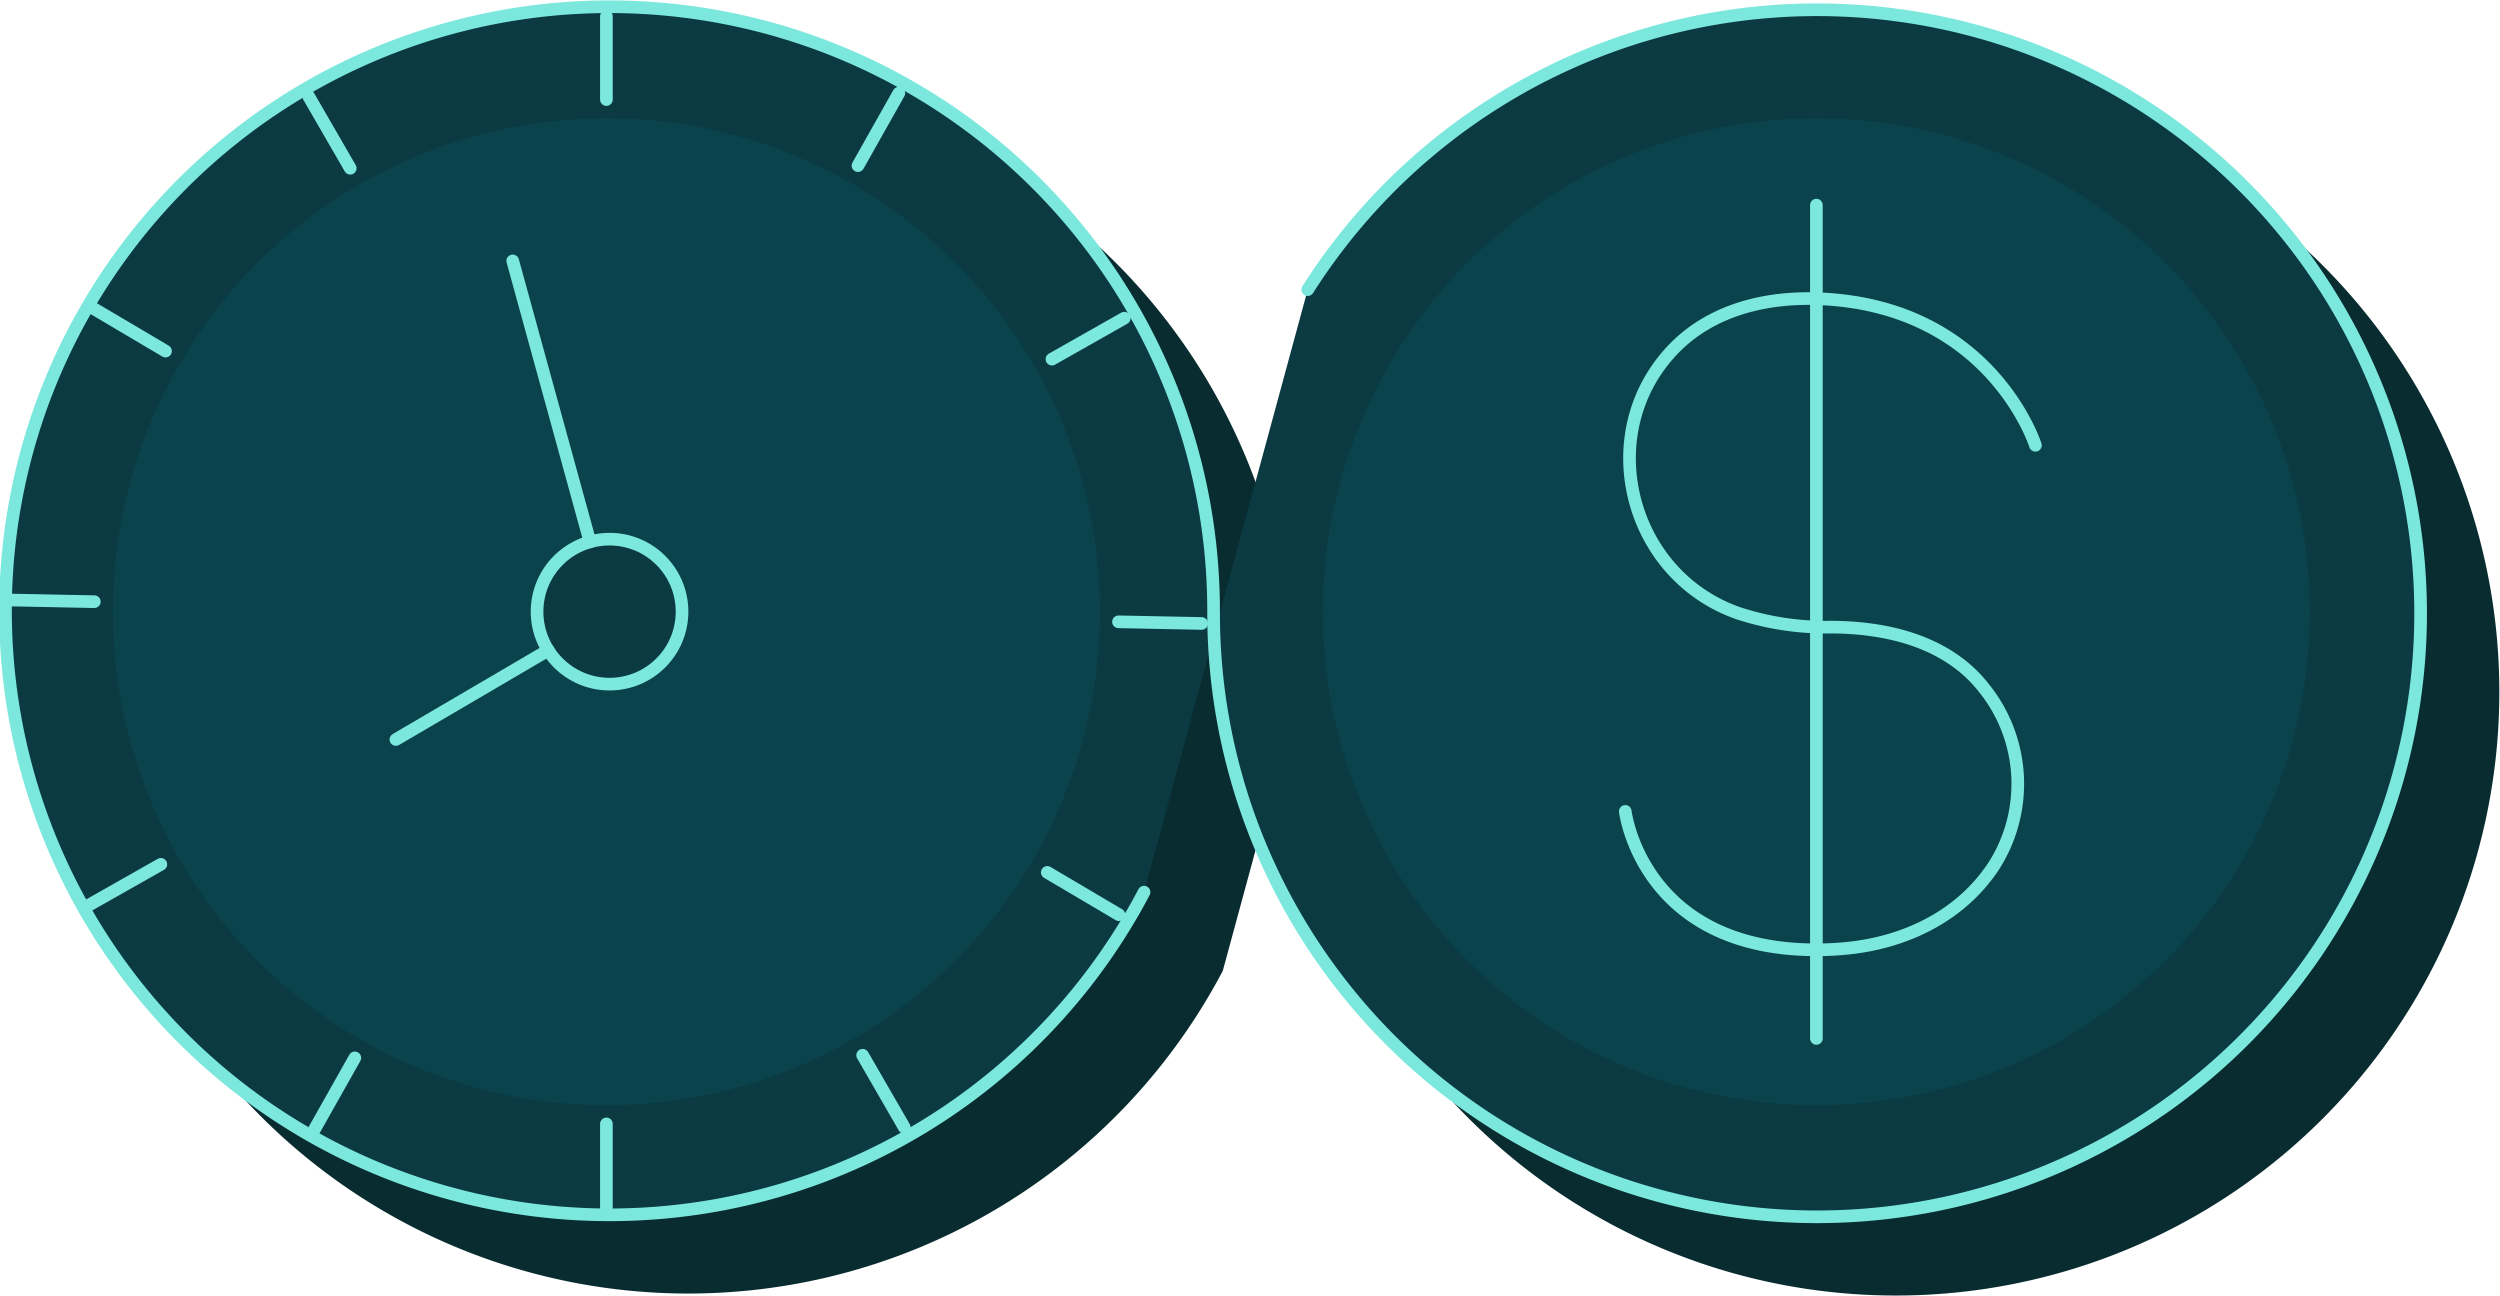 <svg xmlns="http://www.w3.org/2000/svg" viewBox="0 0 381.1 197.55"><g><g><path d="M186.4,148A92.08,92.08,0,1,1,197,105v.51a92,92,0,1,0,14.35-49.36" style="fill:#082c30"/><path d="M174.4,136A92.08,92.08,0,1,1,185,93v.51a92,92,0,1,0,14.35-49.36" style="fill:#0b3a42;stroke:#7ce8dd;stroke-linecap:round;stroke-linejoin:round;stroke-width:1.928px"/><circle cx="92.44" cy="93.25" r="75.23" style="fill:#0a434c"/><circle cx="276.89" cy="93.25" r="75.23" style="fill:#0a434c"/><line x1="92.44" y1="2.5" x2="92.44" y2="15.18" style="fill:#0b3a42;stroke:#7ce8dd;stroke-linecap:round;stroke-linejoin:round;stroke-width:1.928px"/><line x1="92.44" y1="171.33" x2="92.44" y2="184.01" style="fill:#0b3a42;stroke:#7ce8dd;stroke-linecap:round;stroke-linejoin:round;stroke-width:1.928px"/><line x1="137.02" y1="14.2" x2="130.79" y2="25.25" style="fill:#0b3a42;stroke:#7ce8dd;stroke-linecap:round;stroke-linejoin:round;stroke-width:1.928px"/><line x1="54.09" y1="161.26" x2="47.86" y2="172.31" style="fill:#0b3a42;stroke:#7ce8dd;stroke-linecap:round;stroke-linejoin:round;stroke-width:1.928px"/><line x1="47.04" y1="14.67" x2="53.39" y2="25.65" style="fill:#0b3a42;stroke:#7ce8dd;stroke-linecap:round;stroke-linejoin:round;stroke-width:1.928px"/><line x1="131.5" y1="160.86" x2="137.84" y2="171.84" style="fill:#0b3a42;stroke:#7ce8dd;stroke-linecap:round;stroke-linejoin:round;stroke-width:1.928px"/><line x1="14.32" y1="47.07" x2="25.23" y2="53.52" style="fill:#0b3a42;stroke:#7ce8dd;stroke-linecap:round;stroke-linejoin:round;stroke-width:1.928px"/><line x1="159.65" y1="132.99" x2="170.57" y2="139.44" style="fill:#0b3a42;stroke:#7ce8dd;stroke-linecap:round;stroke-linejoin:round;stroke-width:1.928px"/><line x1="1.7" y1="91.47" x2="14.38" y2="91.72" style="fill:#0b3a42;stroke:#7ce8dd;stroke-linecap:round;stroke-linejoin:round;stroke-width:1.928px"/><line x1="170.5" y1="94.79" x2="183.18" y2="95.04" style="fill:#0b3a42;stroke:#7ce8dd;stroke-linecap:round;stroke-linejoin:round;stroke-width:1.928px"/><line x1="171.39" y1="48.5" x2="160.36" y2="54.75" style="fill:#0b3a42;stroke:#7ce8dd;stroke-linecap:round;stroke-linejoin:round;stroke-width:1.928px"/><line x1="24.52" y1="131.76" x2="13.49" y2="138.01" style="fill:#0b3a42;stroke:#7ce8dd;stroke-linecap:round;stroke-linejoin:round;stroke-width:1.928px"/><circle cx="92.92" cy="93.24" r="11.05" style="fill:#0b3a42;stroke:#7ce8dd;stroke-linecap:round;stroke-linejoin:round;stroke-width:1.928px"/><line x1="78.16" y1="39.77" x2="89.94" y2="82.61" style="fill:#0b3a42;stroke:#7ce8dd;stroke-linecap:round;stroke-linejoin:round;stroke-width:1.928px"/><line x1="83.57" y1="99.12" x2="60.35" y2="112.73" style="fill:#0b3a42;stroke:#7ce8dd;stroke-linecap:round;stroke-linejoin:round;stroke-width:1.928px"/><path d="M310.28,67.88s-6.79-21.52-33.39-22.35c-7.9-.24-16,1.76-21.67,7.56-12.48,12.78-7,34.55,9.79,40.4a42.69,42.69,0,0,0,14,2.11c8.69,0,18,2.22,23.52,9.41a23.25,23.25,0,0,1,1.4,27c-5,7.58-13.34,11.6-22.18,12.53a46.72,46.72,0,0,1-4.87.25c-26.6,0-29.12-21.1-29.12-21.1" style="fill:none;stroke:#7ce8dd;stroke-linecap:round;stroke-linejoin:round;stroke-width:1.928px"/><line x1="276.89" y1="31.27" x2="276.89" y2="158.3" style="fill:#0b3a42;stroke:#7ce8dd;stroke-linecap:round;stroke-linejoin:round;stroke-width:1.928px"/></g></g></svg>